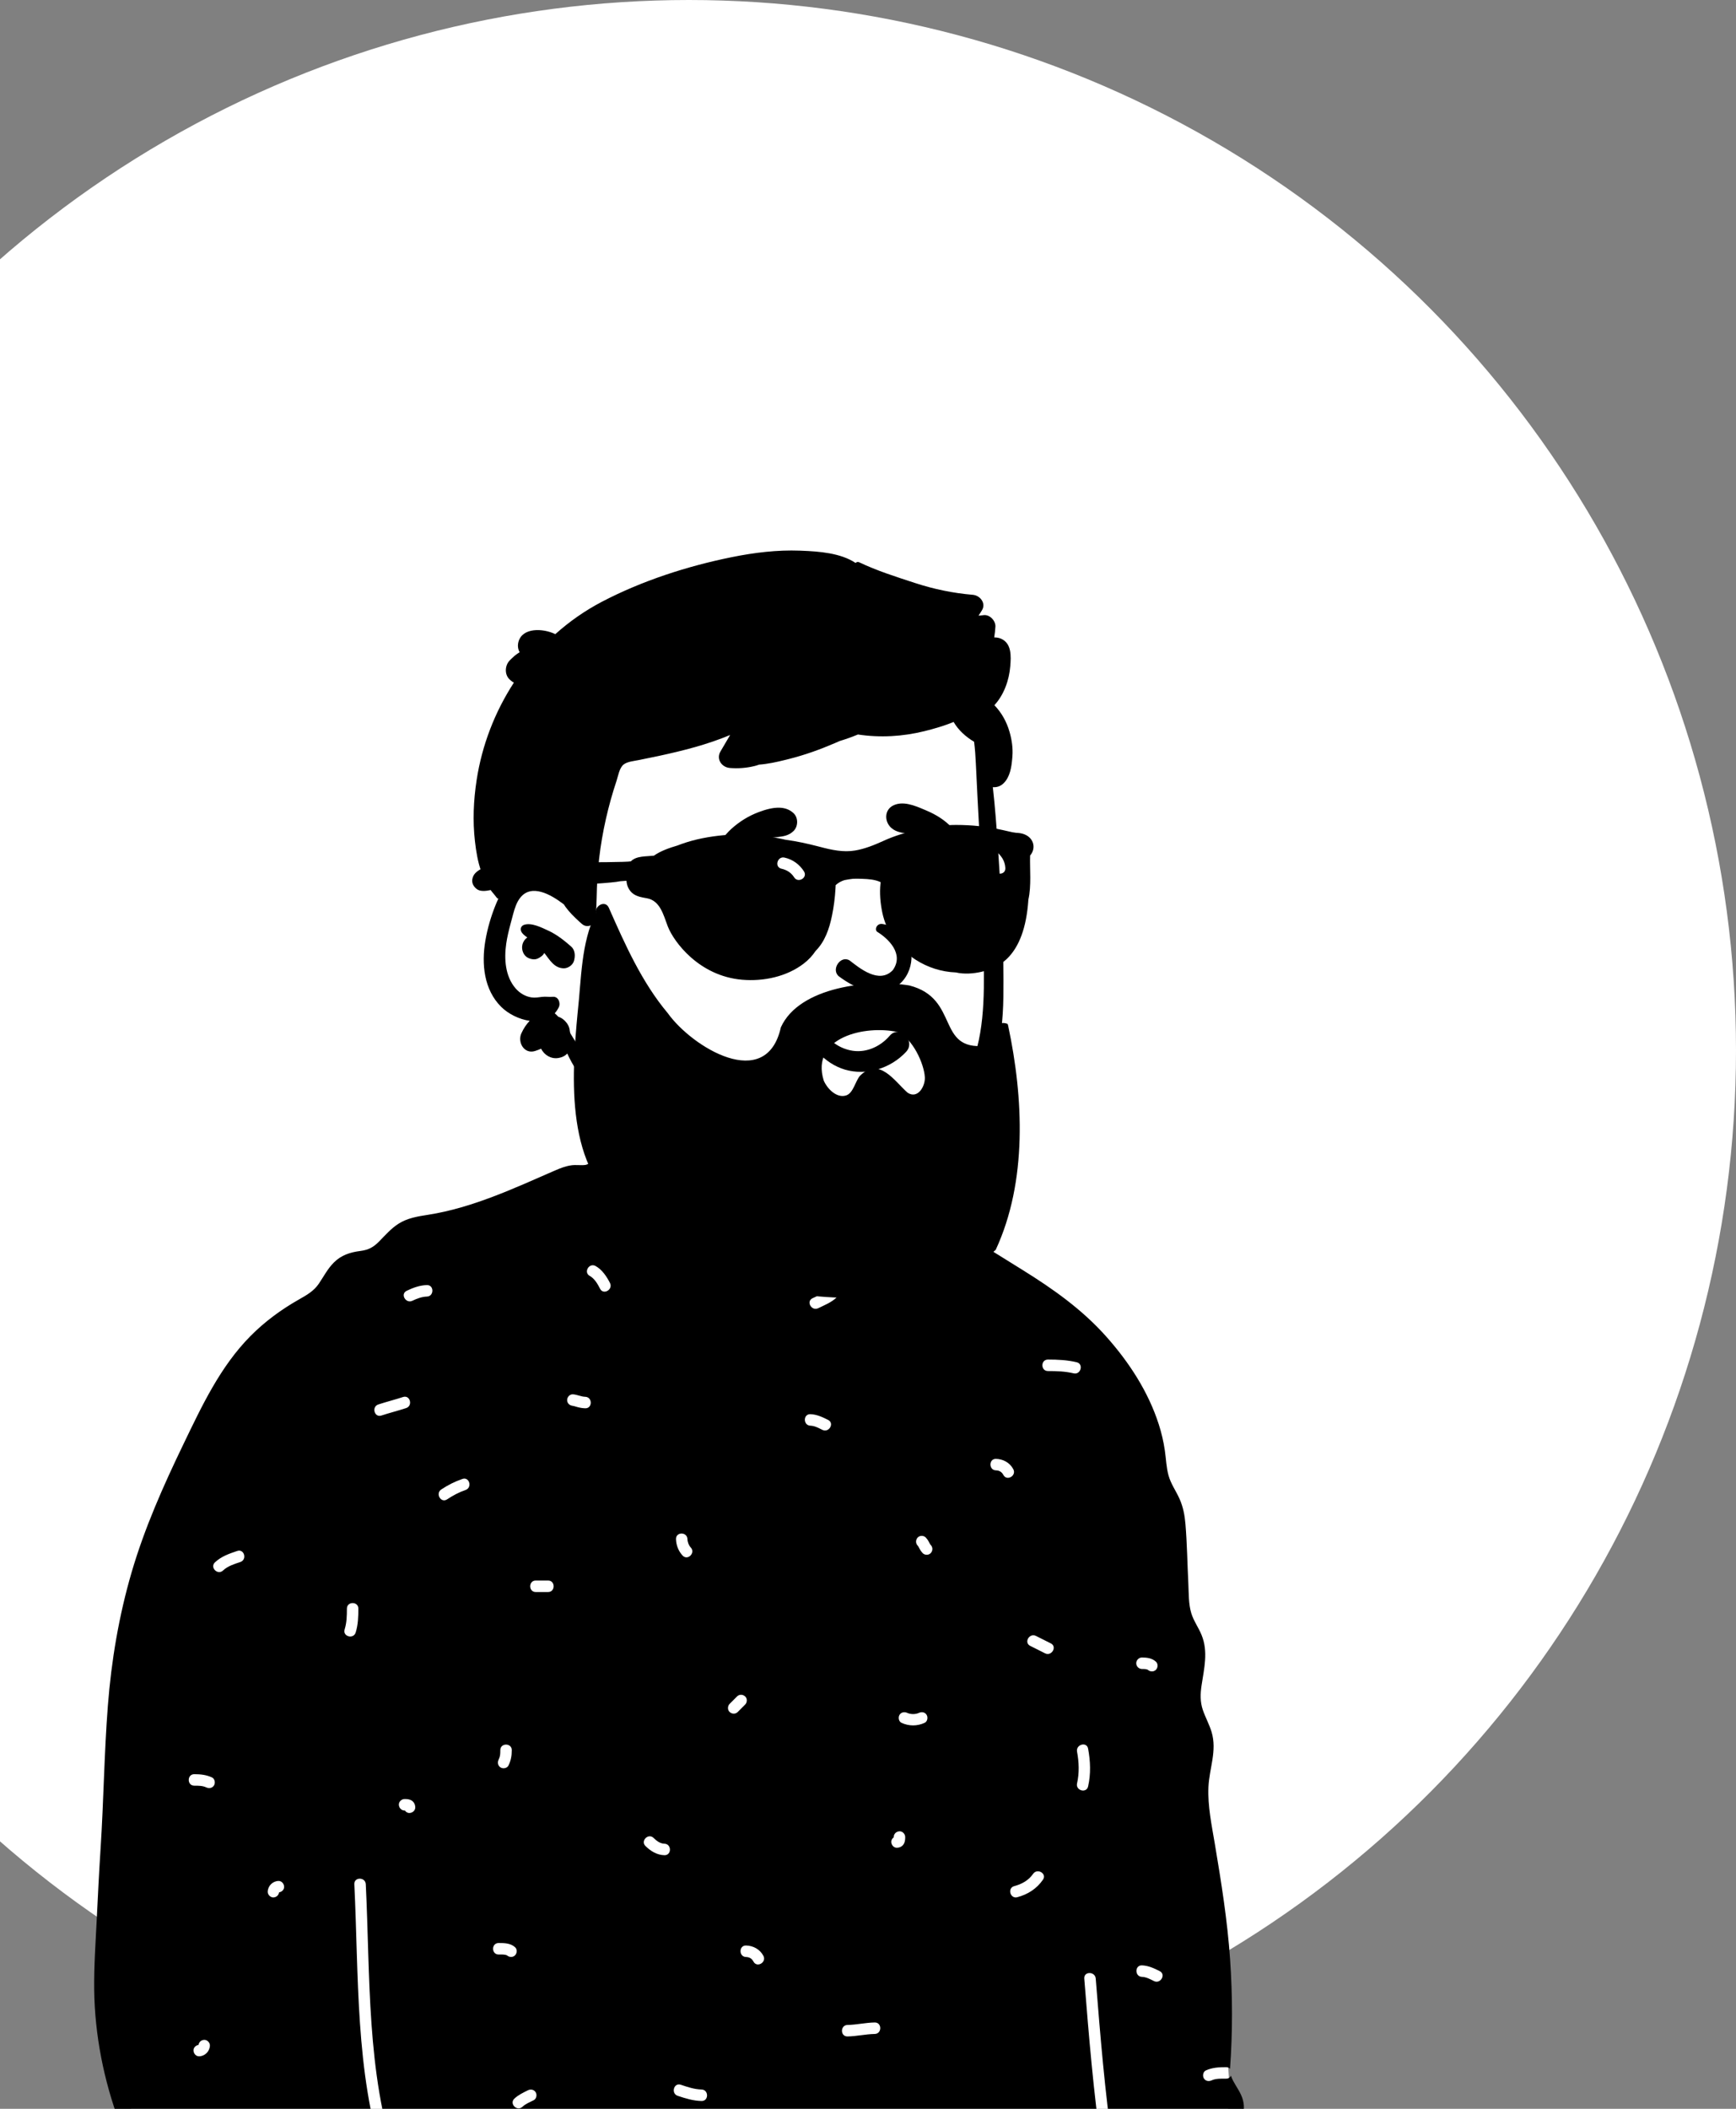 <svg width="504" height="612" viewBox="0 0 504 612" fill="none" xmlns="http://www.w3.org/2000/svg">
<rect x="0" y="0" width="504" height="612" fill="#808080" stroke="none"/>
<ellipse cx="200" cy="304.821" rx="304" ry="304.821" fill="white"/>
<g clip-path="url(#clip0)">
<path fill-rule="evenodd" clip-rule="evenodd" d="M73.032 625.428C86.904 625.471 100.383 625.947 114.294 625.994C170.84 626.183 227.907 625.908 284.659 623.608C300.699 622.959 304.703 622.975 320.674 621.966C330.104 621.932 358.429 621.15 357.011 608.267C356.385 584.273 350.462 560.38 348.597 536.451C345.017 491.466 341.968 445.074 323.99 402.999C319.828 392.951 310.891 386.38 302.044 380.471C293.172 374.097 290.994 367.019 282.806 359.818C281.074 358.296 271.242 357.676 265.952 353.814C258.252 348.192 254.433 338.989 251.561 337.422C249.447 336.269 249.485 328.316 245.248 325.501C239.563 321.723 221.444 318.915 214.852 318.389C208.525 317.885 197.521 318.944 191.585 321.268C181.685 325.143 177.737 332.535 173.377 342.059C115.78 359.914 63.135 390.149 46.785 451.134C32.686 502.282 32.169 557.116 37.616 609.574C38.705 613.41 37.942 619.424 41.247 621.966C29.761 622.627 71.474 625.003 73.032 625.428Z" fill="white"/>
<path fill-rule="evenodd" clip-rule="evenodd" d="M335.008 574.924C333.918 574.378 332.782 573.754 331.537 573.71C329.399 573.636 329.396 570.299 331.537 570.374C333.404 570.44 335.044 571.22 336.687 572.043C338.603 573.003 336.917 575.879 335.008 574.924ZM331.537 481.026C332.995 481.028 334.466 481.212 335.586 482.236C336.252 482.844 336.199 483.979 335.586 484.595C334.93 485.252 333.898 485.201 333.234 484.595C333.451 484.792 333.236 484.596 333.157 484.552C333.139 484.542 333.128 484.535 333.123 484.531C333.107 484.527 333.09 484.523 333.063 484.516C332.889 484.472 332.718 484.429 332.542 484.398C332.539 484.406 332.171 484.373 332.084 484.37C331.901 484.363 331.719 484.362 331.537 484.362C330.634 484.362 329.874 483.6 329.874 482.694C329.874 481.794 330.638 481.026 331.537 481.026ZM315.899 518.445C315.423 520.54 312.217 519.648 312.692 517.558C313.383 514.519 313.257 511.406 312.692 508.357C312.303 506.255 315.509 505.362 315.899 507.47C316.577 511.128 316.729 514.799 315.899 518.445ZM311.699 398.558C309.222 397.968 306.772 397.898 304.239 397.897C302.095 397.896 302.099 394.56 304.239 394.561C307.065 394.562 309.823 394.684 312.583 395.341C314.668 395.838 313.78 399.053 311.699 398.558ZM303.399 479.811C301.962 479.091 300.525 478.37 299.089 477.65C297.172 476.688 298.858 473.812 300.767 474.769L305.077 476.931C306.994 477.892 305.308 480.769 303.399 479.811ZM302.802 545.503C300.98 548.138 298.417 549.775 295.343 550.593C293.268 551.145 292.391 547.926 294.458 547.377C296.657 546.792 298.611 545.727 299.93 543.82C301.143 542.066 304.024 543.735 302.802 545.503ZM291.309 428.054C290.816 427.13 290.074 426.74 289.153 426.719C287.013 426.67 287.012 423.334 289.153 423.383C291.252 423.43 293.177 424.488 294.181 426.371C295.19 428.265 292.318 429.948 291.309 428.054ZM270.215 450.729C269.619 451.38 268.463 451.364 267.863 450.729C267.496 450.34 267.188 449.906 266.945 449.43C266.853 449.25 266.766 449.066 266.664 448.89C266.619 448.812 266.569 448.735 266.517 448.66C266.5 448.644 266.464 448.607 266.426 448.567C265.787 447.889 265.803 446.889 266.426 446.208C267.023 445.557 268.179 445.573 268.778 446.208C269.145 446.597 269.454 447.031 269.696 447.507C269.789 447.687 269.875 447.871 269.977 448.047C270.023 448.125 270.073 448.202 270.124 448.277C270.142 448.293 270.178 448.33 270.215 448.37C270.854 449.047 270.838 450.048 270.215 450.729ZM268.441 499.987C266.275 500.981 263.899 500.981 261.733 499.987C260.913 499.61 260.719 498.422 261.137 497.704C261.622 496.873 262.596 496.732 263.412 497.106C264.395 497.557 265.781 497.556 266.763 497.106C267.582 496.73 268.547 496.863 269.037 497.704C269.459 498.427 269.258 499.612 268.441 499.987ZM262.532 534.853C262.16 535.736 261.357 536.206 260.417 536.242C259.486 536.277 258.793 535.449 258.754 534.574C258.729 534.008 259.034 533.525 259.472 533.225C259.472 533.195 259.473 533.164 259.473 533.132C259.474 532.198 260.235 531.505 261.136 531.465C262.034 531.424 262.799 532.26 262.799 533.132C262.799 533.721 262.762 534.305 262.532 534.853ZM253.952 590.283C251.298 590.326 248.705 590.96 246.05 591.003C243.906 591.038 243.912 587.702 246.05 587.668C248.704 587.624 251.298 586.99 253.952 586.947C256.097 586.912 256.09 590.248 253.952 590.283ZM242.916 376.512C241.363 377.997 239.444 378.728 237.551 379.656C235.634 380.595 233.95 377.717 235.873 376.775C237.476 375.989 239.25 375.409 240.565 374.154C242.116 372.672 244.47 375.029 242.916 376.512ZM238.746 414.962C237.656 414.417 236.52 413.792 235.275 413.749C233.137 413.674 233.134 410.338 235.275 410.413C237.142 410.478 238.782 411.259 240.425 412.082C242.342 413.042 240.656 415.918 238.746 414.962ZM218.753 569.281C218.261 568.357 217.519 567.967 216.598 567.946C214.457 567.897 214.456 564.561 216.598 564.61C218.697 564.658 220.622 565.715 221.626 567.598C222.635 569.492 219.763 571.175 218.753 569.281ZM211.829 496.843C211.167 496.234 211.213 495.103 211.829 494.485C212.548 493.764 213.266 493.044 213.985 492.323C214.642 491.664 215.672 491.712 216.336 492.323C216.998 492.933 216.952 494.064 216.336 494.682C215.617 495.403 214.899 496.123 214.181 496.843C213.523 497.503 212.493 497.455 211.829 496.843ZM203.666 609.738C201.267 609.681 199.018 608.991 196.759 608.237C194.735 607.561 195.608 604.341 197.643 605.02C199.606 605.675 201.579 606.353 203.666 606.402C205.807 606.451 205.807 609.787 203.666 609.738ZM192.89 538.403C190.723 538.343 188.925 537.236 187.405 535.753C185.867 534.253 188.221 531.897 189.756 533.394C190.626 534.243 191.63 535.032 192.89 535.067C195.03 535.127 195.032 538.463 192.89 538.403ZM199.582 446.667C199.609 447.555 199.983 448.507 200.532 449.09C202.002 450.652 199.653 453.013 198.181 451.449C196.966 450.159 196.308 448.432 196.257 446.667C196.195 444.516 199.521 444.525 199.582 446.667ZM174.215 374.013C173.519 372.646 172.607 371.044 171.22 370.288C169.336 369.263 171.016 366.384 172.898 367.408C174.784 368.435 176.134 370.458 177.087 372.33C178.06 374.24 175.189 375.926 174.215 374.013ZM169.904 408.705C169.132 408.683 168.366 408.55 167.622 408.348C167.304 408.261 166.99 408.162 166.672 408.075C166.535 408.038 165.956 407.965 166.312 407.984C165.411 407.936 164.649 407.26 164.649 406.317C164.649 405.45 165.414 404.6 166.312 404.649C167.546 404.715 168.669 405.334 169.904 405.369C172.043 405.43 172.044 408.766 169.904 408.705ZM159.128 462.025H155.536C153.392 462.025 153.396 458.689 155.536 458.689H159.128C161.271 458.689 161.267 462.025 159.128 462.025ZM154.937 609.51C153.848 610.056 152.564 610.574 151.682 611.411C150.127 612.886 147.772 610.53 149.331 609.052C150.454 607.986 151.891 607.316 153.259 606.629C154.065 606.225 155.056 606.408 155.534 607.228C155.966 607.969 155.741 609.107 154.937 609.51ZM146.913 567.361C146.774 567.322 146.627 567.295 146.486 567.276C145.92 567.199 145.329 567.226 144.761 567.225C142.617 567.224 142.621 563.888 144.761 563.89C146.448 563.89 148.203 563.914 149.529 565.099C150.202 565.7 150.137 566.848 149.529 567.457C148.868 568.12 147.847 568.056 147.177 567.457C147.248 567.521 147.005 567.387 146.913 567.361ZM144.761 510.674C145.244 509.675 145.251 509.024 145.252 507.914C145.254 505.764 148.579 505.767 148.578 507.914C148.577 509.526 148.338 510.898 147.632 512.358C147.239 513.172 146.086 513.384 145.358 512.957C144.54 512.478 144.369 511.485 144.761 510.674ZM135.145 432.424C133.216 433.081 131.494 434.013 129.795 435.138C128.002 436.324 126.338 433.434 128.116 432.257C130.055 430.974 132.06 429.957 134.26 429.206C136.295 428.513 137.16 431.736 135.145 432.424ZM123.927 376.281C122.494 376.321 121.015 376.872 119.738 377.494C117.819 378.429 116.135 375.551 118.06 374.613C119.884 373.724 121.88 373.002 123.927 372.945C126.072 372.884 126.063 376.22 123.927 376.281ZM118.899 526.154C118.335 526.179 117.853 525.874 117.555 525.434C117.523 525.434 117.493 525.433 117.462 525.433C116.53 525.433 115.84 524.669 115.799 523.765C115.759 522.865 116.592 522.097 117.462 522.098C118.049 522.098 118.631 522.134 119.177 522.365C120.058 522.738 120.526 523.544 120.561 524.486C120.597 525.42 119.771 526.115 118.899 526.154ZM110.721 410.807C108.678 411.476 107.811 408.254 109.837 407.591C112.214 406.811 114.644 406.208 117.021 405.428C119.063 404.759 119.93 407.982 117.905 408.645C115.528 409.424 113.098 410.028 110.721 410.807ZM103.262 473.771C102.629 475.818 99.42 474.939 100.055 472.884C100.669 470.9 100.713 468.903 100.714 466.842C100.715 464.692 104.041 464.696 104.04 466.842C104.039 469.188 103.96 471.513 103.262 473.771ZM81.026 549.185C80.905 550.016 80.248 550.614 79.388 550.653C78.513 550.692 77.694 549.858 77.725 548.985C77.787 547.306 79.151 545.937 80.825 545.876C81.756 545.842 82.449 546.667 82.488 547.544C82.526 548.396 81.817 549.061 81.026 549.185ZM69.773 453.32C68.016 453.908 66.138 454.468 64.76 455.773C63.203 457.246 60.849 454.891 62.408 453.414C64.225 451.694 66.562 450.882 68.889 450.103C70.927 449.42 71.793 452.643 69.773 453.32ZM62.147 518.122C61.664 518.951 60.686 519.1 59.872 518.721C58.781 518.212 57.577 518.229 56.401 518.228C54.258 518.226 54.261 514.89 56.401 514.892C58.215 514.894 59.889 515.065 61.551 515.84C62.368 516.222 62.568 517.401 62.147 518.122ZM57.838 596.768C56.907 596.802 56.214 595.976 56.175 595.1C56.137 594.248 56.846 593.583 57.637 593.458C57.758 592.628 58.415 592.029 59.275 591.991C60.15 591.951 60.969 592.785 60.938 593.659C60.876 595.338 59.512 596.706 57.838 596.768ZM360.828 609.381C360.263 607.342 358.97 605.695 357.993 603.86C357.666 603.241 357.552 602.857 357.374 602.404C357.133 602.888 356.665 603.252 355.961 603.253C354.611 603.253 353.032 603.166 351.772 603.746C350.952 604.122 349.987 603.988 349.497 603.147C349.076 602.425 349.277 601.24 350.093 600.865C351.951 600.012 353.947 599.918 355.961 599.916C356.459 599.916 356.836 600.1 357.102 600.376C357.872 589.802 357.853 579.219 357.124 568.637C356.347 557.329 354.559 546.245 352.688 535.083C351.783 529.67 350.606 524.203 350.835 518.691C351.063 513.216 353.404 508.112 351.745 502.62C351.08 500.419 349.941 498.4 349.201 496.224C348.407 493.88 348.478 491.566 348.839 489.139C349.583 484.198 350.818 479.315 348.843 474.491C347.97 472.351 346.556 470.442 345.875 468.232C345.027 465.484 345.143 462.444 345.002 459.596C344.715 453.85 344.64 448.066 344.166 442.333C343.954 439.764 343.493 437.329 342.441 434.973C341.431 432.705 339.93 430.641 339.261 428.235C338.596 425.866 338.538 423.368 338.18 420.946C337.806 418.385 337.22 415.863 336.43 413.402C333.378 403.879 327.787 395.322 321.181 387.904C314.159 380.019 305.766 374.081 296.857 368.547C292.172 365.638 287.488 362.728 282.806 359.818C282.707 360.364 282.359 360.866 281.693 361.089C279.935 361.678 278.058 362.238 276.68 363.542C275.123 365.016 272.768 362.661 274.328 361.184C275.955 359.643 278 358.832 280.081 358.119C277.948 356.771 275.792 355.374 273.385 354.595C271.277 353.911 268.168 354.508 266.459 352.956C265.116 351.735 264.692 349.47 264.177 347.811C263.532 345.751 262.975 343.578 262.156 341.577C261.599 340.209 260.789 338.896 259.766 337.837C259.317 336.102 258.493 334.517 257.038 333.554C253.231 331.027 248.554 333.538 246.878 337.14C245.494 337.136 244.035 337.44 242.688 337.524C239.919 337.699 237.146 337.778 234.374 337.77C228.948 337.753 223.519 337.399 218.139 336.677C208.52 335.385 199.187 332.779 189.729 330.748C189.675 330.623 189.612 330.498 189.538 330.373C187.501 326.945 182.425 327.525 179.227 328.821C177.856 329.376 176.459 330.077 175.673 331.378C174.842 331.94 174.122 332.624 173.644 333.346C172.655 334.834 171.89 337.837 169.882 338.087C168.56 338.249 167.217 337.995 165.874 338.187C164.195 338.42 162.69 339.013 161.139 339.688C149.333 344.829 137.127 350.546 124.314 352.539C121.309 353.006 118.249 353.49 115.638 355.179C113.518 356.551 111.88 358.436 110.13 360.224C108.425 361.967 107.02 362.739 104.588 363.052C101.637 363.431 99.08 364.248 96.922 366.4C95.131 368.189 93.962 370.474 92.557 372.551C91.127 374.669 89.028 375.861 86.849 377.091C81.698 380.002 76.901 383.517 72.723 387.733C63.922 396.623 58.593 408.048 53.221 419.182C47.414 431.224 41.984 443.413 38.218 456.273C34.526 468.899 32.331 481.888 31.317 494.998C30.248 508.754 30.099 522.565 29.209 536.329C28.764 543.205 28.427 550.09 28.087 556.97C27.754 563.767 27.268 570.576 27.346 577.381C27.496 590.537 30.119 603.735 34.705 616.053C35.848 619.117 37.116 622.14 38.467 625.118C39.652 627.732 43.705 627.44 44.977 625.118C45.269 624.584 45.497 624.034 45.688 623.475C49.014 623.504 52.373 623.245 55.678 623.554C61.515 624.1 67.364 624.405 73.217 624.767C84.8 625.489 96.403 625.968 107.989 626.631C109.113 626.696 110.237 626.76 111.361 626.827C103.104 601.194 104.175 573.482 102.868 546.823C102.763 544.674 106.09 544.687 106.194 546.823C107.506 573.596 106.389 601.379 114.938 627.054C118.254 627.279 121.567 627.555 124.867 627.957C127.536 628.278 130.218 628.658 132.912 628.525C135.967 628.379 138.952 627.678 141.933 627.069C147.35 625.964 152.567 626.465 158.005 627.144C163.821 627.874 169.658 628.279 175.511 628.533C198.95 629.563 222.546 630.501 245.976 628.929C251.647 628.549 257.305 628.016 262.938 627.29C268.741 626.544 274.483 625.289 280.282 624.576C285.998 623.875 291.253 625.797 296.903 626.152C302.664 626.515 308.58 625.31 314.288 624.617C316.15 624.391 318.014 624.171 319.879 623.952C317.479 607.45 316.114 590.824 314.788 574.204C314.617 572.06 317.944 572.079 318.114 574.204C319.429 590.694 320.763 607.197 323.16 623.569C333.044 622.415 342.937 621.248 352.718 619.451C355.503 618.942 358.272 618.112 359.939 615.619C361.173 613.772 361.423 611.507 360.828 609.381Z" fill="black"/>
<path fill-rule="evenodd" clip-rule="evenodd" d="M286.139 259.422C285.244 251.535 286.402 235.049 286.48 234.047C286.97 227.716 284.012 202.712 278.421 205.016C269.041 197.568 256.548 195.923 244.867 195.138C220.602 193.506 194.788 197.252 176.051 213.631C166.785 222.138 157.764 234.509 158.49 247.39C150.071 259.601 138.202 276.35 148.692 290.624C152.257 295.185 157.924 296.883 162.403 300.337C171.413 307.626 177.065 318.086 186.16 325.332C210.256 347.05 251.17 351.586 274.844 326.884C293.15 308.994 290.19 282.229 286.97 259.422C284.805 244.089 287.885 274.809 286.139 259.422Z" fill="white"/>
<path fill-rule="evenodd" clip-rule="evenodd" d="M212.451 161.69C218.941 160.377 225.604 159.56 232.231 159.806L232.742 159.826C237.729 160.025 244.043 160.468 248.393 163.376C248.643 163.124 249.046 162.995 249.411 163.169C254.58 165.644 260.265 167.434 265.708 169.212C271.126 170.981 276.746 172.149 282.425 172.62C284.561 172.797 286.39 175.111 285.037 177.186C284.715 177.68 284.402 178.18 284.089 178.681C284.612 178.626 285.134 178.57 285.656 178.517C287.374 178.343 289.091 180.183 288.989 181.861C288.925 182.916 288.812 183.959 288.644 184.989C289.298 184.976 289.949 185.074 290.577 185.34C293.76 186.689 293.538 190.491 293.3 193.384C292.97 197.399 291.473 201.651 288.694 204.656C290.769 206.818 292.238 209.4 293.114 212.467C293.75 214.706 294.104 217.091 293.929 219.422L293.874 220.12C293.658 222.649 293.228 225.45 291.414 227.269C290.483 228.208 289.335 228.55 288.242 228.441C288.903 234.271 289.327 240.133 289.726 245.975L289.913 248.768C290.804 262.269 291.473 275.859 291.298 289.383C291.135 302.022 288.645 314.29 280.917 324.552C273.878 333.896 263.772 340.785 252.34 343.404C246.179 344.817 239.889 344.917 233.653 344.017C230.63 343.579 227.588 342.907 224.719 341.848C221.543 340.672 219.261 338.942 217.124 336.348C216.113 335.118 216.6 332.499 218.612 332.745C221.656 333.116 224.434 333.562 227.352 334.465L227.77 334.597C230.677 335.531 233.686 336.227 236.725 336.523C242.949 337.128 249.267 336.519 255.229 334.626C264.937 331.54 273.297 324.664 278.655 316.024C285.016 305.783 285.735 294.158 285.643 282.382C285.545 269.461 285.126 256.531 284.442 243.623L284.326 241.472C283.964 234.829 283.615 228.183 283.307 221.536C283.212 219.451 283.066 217.349 282.804 215.269C280.406 213.859 278.256 211.916 276.855 209.518C274.041 210.686 271.081 211.528 268.358 212.2C262.049 213.756 255.5 214.134 249.079 213.159C247.347 213.877 245.581 214.508 243.787 215.051C243.303 215.266 242.818 215.478 242.334 215.686C238.01 217.541 233.624 219.113 229.059 220.264L227.938 220.545C225.536 221.139 222.927 221.723 220.371 221.907C219.951 222.07 219.498 222.207 219.003 222.328C216.675 222.895 214.259 223.075 211.873 222.874C209.549 222.678 207.87 220.322 209.15 218.117C210.085 216.507 211.029 214.902 211.981 213.3C208.668 214.685 205.247 215.836 201.796 216.811C198.312 217.796 194.779 218.625 191.241 219.388C189.349 219.793 187.45 220.152 185.562 220.556C184.211 220.844 182.137 220.994 181.034 221.886C179.817 222.866 179.472 225.151 179.01 226.561C178.403 228.391 177.833 230.23 177.314 232.09C176.279 235.801 175.431 239.566 174.774 243.369C174.117 247.176 173.676 251.021 173.431 254.878C173.186 258.731 173.294 262.609 172.899 266.445C172.687 268.48 170.509 269.527 168.9 268.105C168.711 267.938 168.521 267.769 168.333 267.599L168.052 267.342C166.675 266.091 165.341 264.765 164.24 263.272C164.04 262.997 163.849 262.709 163.67 262.417C163.641 262.417 163.616 262.409 163.587 262.388L163.282 262.157C159.919 259.647 154.302 256.375 151.024 260.545C149.979 261.873 149.444 263.565 149 265.197L148.221 268.118C147.717 270.024 147.243 271.941 146.966 273.892C146.338 278.262 146.654 283.3 149.652 286.802C150.849 288.203 152.5 289.204 154.341 289.467C155.368 289.609 156.382 289.433 157.401 289.304C158.436 289.175 159.433 289.383 160.469 289.283C162.115 289.121 162.834 291.097 162.219 292.34C161.887 293.007 161.495 293.582 161.051 294.07C161.408 294.379 161.749 294.712 162.078 295.063C163.051 295.375 163.923 296.047 164.576 296.935C165.104 297.652 165.378 298.432 165.424 299.253C165.482 299.458 165.532 299.666 165.578 299.879L166.47 301.331C166.666 301.649 166.862 301.964 167.058 302.272C169.328 305.858 171.847 308.894 174.978 311.755C177.992 314.507 181.263 316.971 184.095 319.923L184.428 320.274C187.068 323.064 189.85 326.441 188.817 330.498C188.551 331.54 187.1 332.291 186.152 331.586C183.105 329.318 181.571 325.723 178.985 322.971C176.324 320.136 173.377 317.588 170.708 314.761C168.184 312.092 166.193 309.069 164.693 305.742C164.094 306.405 163.221 306.876 162.011 307.059C159.933 307.372 157.995 306.15 157.089 304.345C156.507 304.603 155.913 304.837 155.314 305.02C152.162 305.988 150.18 302.472 151.369 299.875C152.004 298.482 152.798 297.273 153.784 296.255C150.703 295.83 147.569 294.233 145.544 292.24C140.464 287.232 139.766 279.705 140.909 273.013C141.516 269.464 142.563 265.874 143.923 262.542C144.16 261.962 144.414 261.379 144.692 260.803C144.538 260.799 144.38 260.732 144.28 260.603C143.361 259.344 142.244 258.314 141.561 256.904C140.934 255.612 140.236 254.303 139.74 252.956C138.722 250.199 138.224 247.089 137.891 244.174C137.205 238.207 137.471 232.277 138.381 226.348C139.932 216.249 143.677 206.584 149.194 198.103C148.893 197.945 148.605 197.754 148.337 197.528L148.205 197.412L147.989 197.217C146.415 195.788 146.551 193.109 147.989 191.662L148.444 191.205C149.019 190.632 149.515 190.178 150.444 189.554C150.581 189.462 150.721 189.375 150.863 189.294C150.377 188.392 150.208 187.338 150.547 186.175C151.728 182.124 157.539 182.267 161.223 184.034C165.298 180.386 169.817 177.219 174.715 174.654C186.381 168.55 199.572 164.292 212.451 161.69ZM152.151 268.397C154.329 267.684 157.223 269.18 159.181 270.081C161.663 271.224 163.775 272.912 165.82 274.697C166.838 275.59 167.021 277.049 166.768 278.296C166.742 278.421 166.718 278.55 166.688 278.679C166.418 280.01 164.938 281.056 163.629 281.019C160.889 280.944 159.584 278.571 158.033 276.561C157.85 276.886 157.622 277.187 157.339 277.412L157.148 277.562C156.504 278.053 155.794 278.446 154.944 278.408C154.341 278.379 153.764 278.225 153.231 277.945C151.901 277.241 151.315 275.514 151.677 274.109C151.901 273.225 152.417 272.533 153.09 272.054L152.839 271.881C152.302 271.506 151.812 271.111 151.43 270.528L151.344 270.39H151.377C150.961 269.673 151.232 268.697 152.151 268.397Z" fill="black"/>
<path fill-rule="evenodd" clip-rule="evenodd" d="M254.756 310.36C251.693 311.25 248.406 311.329 245.284 310.41C242.453 309.577 239.546 307.743 237.462 305.316C235.611 303.16 234.412 300.54 234.459 297.743C234.464 297.424 234.578 297.157 234.753 296.95C234.942 296.727 235.205 296.574 235.487 296.508C235.777 296.439 236.084 296.464 236.345 296.583C236.582 296.69 236.784 296.873 236.911 297.141C237.231 297.563 237.55 297.979 237.871 298.383C240.446 301.572 242.939 303.955 246.811 304.81C248.912 305.274 251.01 305.068 252.935 304.361C254.996 303.603 256.859 302.271 258.319 300.566C258.979 299.796 259.758 299.481 260.519 299.476C261.382 299.47 262.235 299.872 262.878 300.515C263.51 301.147 263.933 302.006 263.971 302.904C264.005 303.693 263.748 304.516 263.066 305.251C260.819 307.671 257.907 309.445 254.756 310.36ZM254.662 270.416C257.801 272.33 262.585 276.793 259.207 281.538C255.232 285.722 249.509 280.925 246.688 278.756C244.073 277.074 241.135 281.399 243.561 283.362C263.942 298.496 272.212 270.917 256.25 268.166C254.492 267.863 253.839 269.824 254.662 270.416ZM225.296 261.994C224.287 261.347 223.1 261.125 221.784 261.725C220.756 262.194 218.953 263.757 217.699 265.812C216.84 267.218 216.232 268.867 216.358 270.585C216.388 270.984 216.241 271.278 216.009 271.495C215.826 271.667 215.562 271.793 215.251 271.833C214.987 271.866 214.692 271.836 214.452 271.761C213.996 271.618 213.754 271.321 213.663 271.078C212.784 268.738 213.163 266.127 214.147 263.771C215.476 260.591 217.889 257.928 219.47 257.069C222.176 255.599 225.367 255.532 228.076 257.029C230.383 258.304 231.825 260.361 233.259 262.459C233.564 262.905 233.866 263.347 234.179 263.782C234.806 264.653 234.868 265.517 234.626 266.258C234.357 267.079 233.671 267.772 232.814 268.134C232.021 268.47 231.102 268.517 230.288 268.172C229.6 267.882 228.969 267.315 228.57 266.353C227.898 264.732 226.777 262.945 225.296 261.994ZM276.539 265.599C275.848 265.96 275.307 266.069 274.541 265.839C274.117 265.711 273.698 265.466 273.37 265.137C273.045 264.811 272.81 264.406 272.719 263.956C272.495 262.846 271.889 261.807 271.026 261.129C270.289 260.55 269.358 260.243 268.325 260.416C267.211 260.603 266.149 261.32 265.418 262.165C265.174 262.448 264.982 262.769 264.789 263.088C264.429 263.685 264.079 264.239 263.582 264.677C263.394 264.844 263.11 264.959 262.835 264.959C262.723 264.959 262.61 264.941 262.502 264.907C261.393 263.791 261.18 262.944 261.215 262.104C261.253 261.223 261.599 260.331 262.159 259.498C263.471 257.546 265.964 255.945 267.646 255.583C269.949 255.086 272.236 255.682 274.07 256.973C275.958 258.3 277.356 260.362 277.792 262.685C277.897 263.244 277.852 263.848 277.64 264.372C277.432 264.883 277.07 265.322 276.539 265.599ZM230.375 241.18C228.993 242.531 227.357 242.74 225.701 242.926C224.782 243.03 224.048 243.114 223.325 243.278C221.34 243.727 219.377 244.405 217.586 245.38C215.714 246.399 213.674 247.629 212.207 249.204C211.858 249.578 211.529 249.972 211.2 250.366C210.899 250.725 210.61 251.071 210.305 251.405C209.955 251.788 209.622 252.19 209.291 252.59C209.087 252.928 209.046 253.011 209.005 253.098C208.943 253.228 208.871 253.373 208.789 253.529C208.676 253.743 208.544 253.977 208.405 254.19C208.175 254.577 208.052 254.684 207.945 254.732C207.768 254.811 207.6 254.85 207.437 254.829C207.284 254.809 207.14 254.736 206.998 254.615C206.288 254.014 206.079 253.027 206.1 251.979C206.133 250.389 206.718 248.629 207.257 247.547C208.51 245.033 210.248 242.419 212.337 240.542C214.722 238.4 217.331 236.779 220.327 235.661C222.19 234.966 224.346 234.329 226.374 234.409C227.835 234.467 229.229 234.903 230.38 235.99C231.087 236.658 231.426 237.607 231.426 238.556C231.426 239.523 231.074 240.497 230.375 241.18ZM279.351 253.55C279.263 253.694 279.141 253.794 279.006 253.853C278.864 253.916 278.706 253.934 278.553 253.908C278.402 253.883 278.258 253.814 278.144 253.709C278.035 253.608 277.951 253.474 277.914 253.311C276.996 249.268 275.214 246.26 271.411 244.32C269.54 243.366 267.389 242.76 265.352 242.276C264.76 242.136 264.135 242.045 263.505 241.952C261.531 241.663 259.543 241.332 258.256 239.732C257.481 238.768 257.156 237.535 257.34 236.408C257.513 235.346 258.131 234.373 259.256 233.79C262.054 232.338 265.533 233.762 268.359 234.976C268.569 235.066 268.774 235.154 268.976 235.239C271.74 236.41 274.261 237.954 276.333 240.163C277.977 241.916 279.501 244.507 280.114 247.172C280.625 249.389 280.505 251.653 279.351 253.55Z" fill="black"/>
<path fill-rule="evenodd" clip-rule="evenodd" d="M263.466 317.094C259.594 313.634 255.255 306.679 249.693 312.183C248.317 313.737 247.76 317.223 245.656 317.907C242.863 318.816 240.094 315.852 239.142 313.575C235.247 300.925 251.349 297.455 260.523 299.499C265.004 301.345 268.305 308.775 268.505 312.653C268.633 315.259 266.434 319.092 263.466 317.094ZM292.675 297.596C292.637 297.428 292.584 297.276 292.521 297.138C290.808 296.489 289.453 297.151 288.616 298.388C288.644 298.695 288.735 299.007 288.793 299.312C288.147 300.677 287.564 302.366 286.688 303.546C286.515 303.559 286.336 303.541 286.164 303.491C271.65 305.011 278.736 289.779 264.015 285.996C252.635 284.113 232.068 286.27 226.699 298.15C222.466 317.126 200.938 303.904 193.87 294.035C186.328 285.053 181.452 274.078 176.75 263.429C175.756 261.175 172.655 262.786 172.993 264.949C168.647 273.693 168.791 284.197 167.715 293.777C165.884 312.89 164.1 339.692 181.805 351.363C204.872 377.514 262.474 386.743 289.08 362.714C298.29 342.853 297.154 318.623 292.675 297.596Z" fill="black"/>
<path fill-rule="evenodd" clip-rule="evenodd" d="M277.523 239.406C287.281 239.406 292.85 241.511 294.89 241.675L294.951 241.679C295.8 241.733 296.562 241.805 297.36 242.114C300.298 243.249 300.776 246.339 299.062 248.287C298.942 252.316 299.47 257.025 298.564 261.067C297.445 278.11 289.455 280.986 284.913 282.035C282.632 282.563 279.93 282.772 277.507 282.216C273.375 282.061 269.29 280.764 265.795 278.504C260.927 275.355 257.311 270.515 256.138 264.771C255.582 262.033 255.322 259.183 255.625 256.4L255.67 256.016C254.087 255.257 252.254 255.114 250.364 255.047C249.461 255.014 248.571 254.985 247.706 255.024C246.861 255.119 246.026 255.245 245.189 255.416C244.274 255.693 243.411 256.15 242.613 256.873L242.558 257.929C242.408 260.567 242.063 263.213 241.531 265.801C240.744 269.62 239.479 273.266 236.788 275.975C235.876 277.34 234.749 278.558 233.38 279.614C228.408 283.454 221.652 284.863 215.452 284.332C202.866 283.255 195.59 273.233 193.913 268.949L193.813 268.69C192.602 265.505 191.637 261.373 187.81 260.689L186.996 260.542C185.249 260.213 183.638 259.755 182.614 258.046C182.165 257.3 181.934 256.466 181.877 255.615C181.28 255.661 180.683 255.705 180.088 255.747C175.346 256.754 146.899 257.607 144.628 257.607C144.628 257.607 140.263 259.449 138.421 258.021C137.143 257.029 136.723 255.706 137.426 254.207C138.487 251.951 143.382 250.595 145.555 250.165C145.555 250.165 180.628 250.457 183.152 249.977C184.714 248.362 187.508 248.583 189.842 248.328C191.775 246.945 194.478 246.02 196.614 245.4C197.049 245.235 197.48 245.075 197.899 244.924C201.814 243.526 205.883 242.785 210.015 242.387C214.275 241.981 218.548 242.165 222.783 242.747C224.568 242.99 226.336 243.304 228.092 243.714C231.236 244.13 234.361 244.815 237.506 245.627L238.136 245.791C241.447 246.662 244.851 247.415 248.279 246.825C251.07 246.347 253.754 245.27 256.327 244.105L256.662 243.953C262.321 241.361 271.157 239.406 277.523 239.406ZM227.752 248.881C225.664 248.42 224.772 251.649 226.867 252.111C228.35 252.438 229.607 253.188 230.456 254.459L230.545 254.597C231.685 256.416 234.566 254.737 233.419 252.906C232.128 250.846 230.122 249.403 227.752 248.881ZM288.899 246.879C288.163 246.359 287.05 246.745 286.622 247.48C286.152 248.289 286.46 249.19 287.15 249.719L287.22 249.771C287.852 250.218 288.468 251.019 288.545 251.84L288.552 251.943C288.635 254.091 291.964 254.102 291.88 251.943C291.799 249.83 290.58 248.065 288.899 246.879Z" fill="black"/>
</g>
<defs>
<clipPath id="clip0">
<rect width="472.233" height="512.967" fill="white" transform="translate(-37.1 99.033)"/>
</clipPath>
</defs>
</svg>
